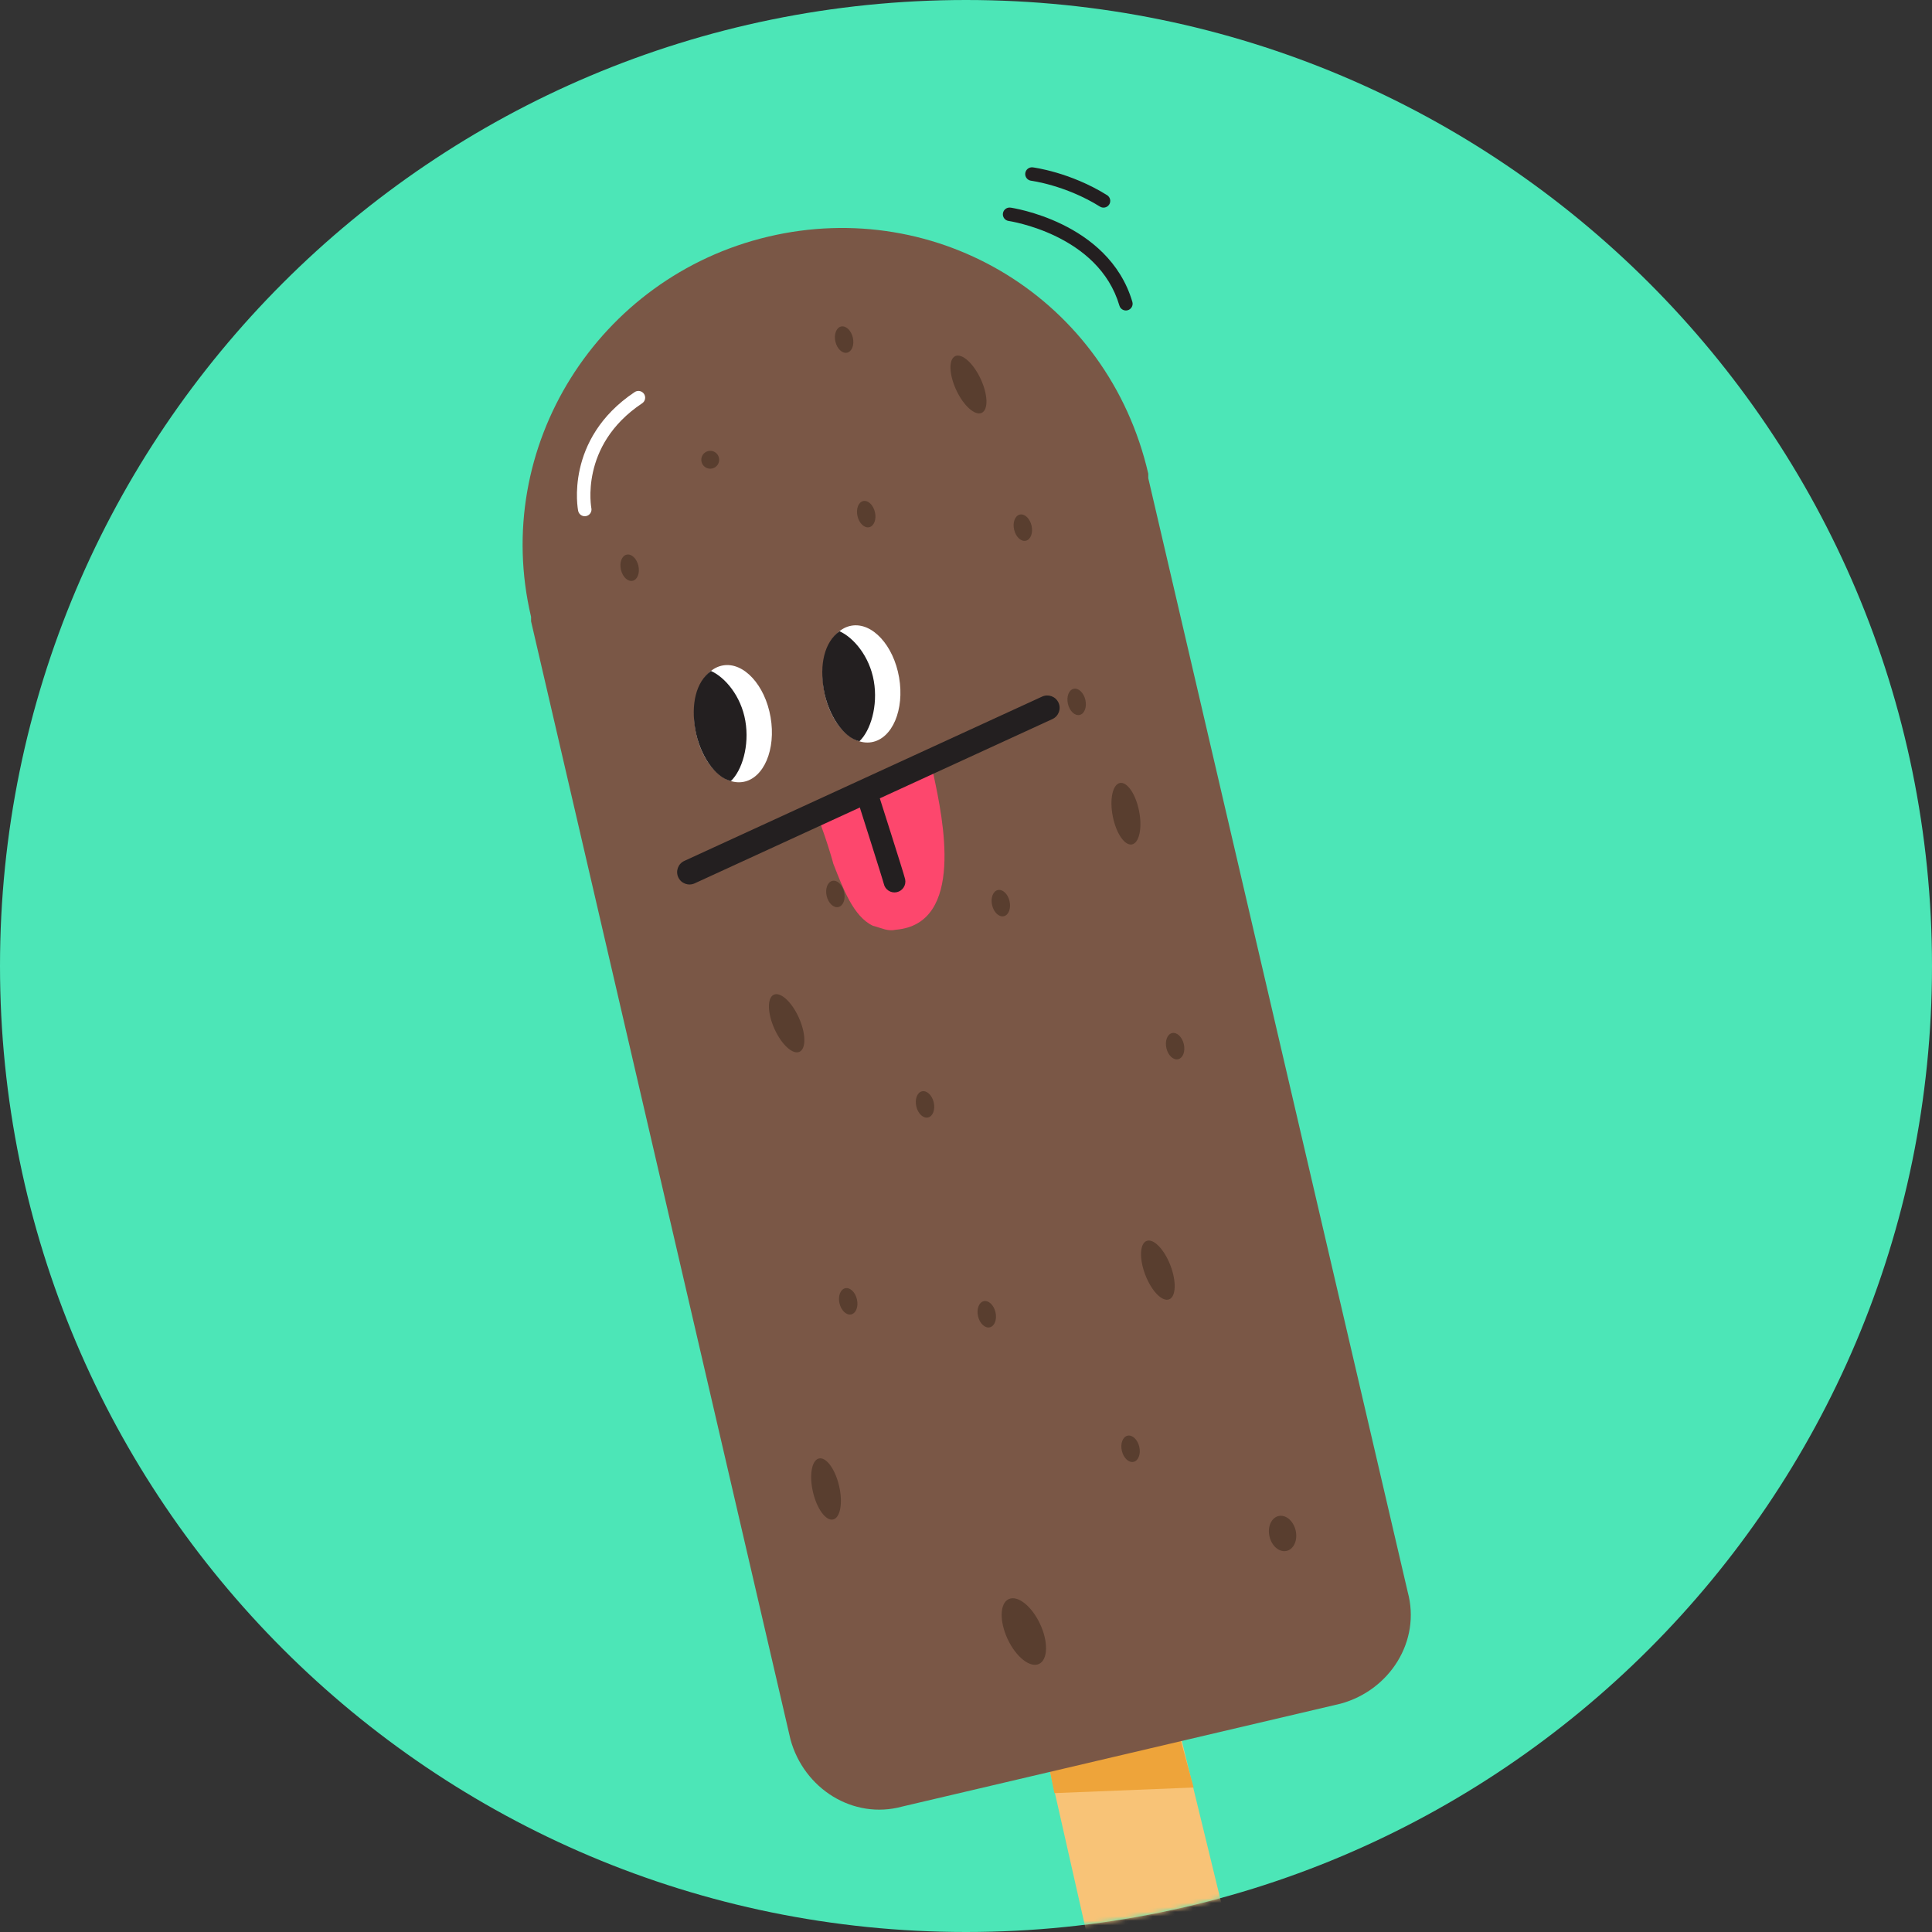 <svg width="430" height="430" viewBox="0 0 430 430" fill="none" xmlns="http://www.w3.org/2000/svg">
<rect x="0" y="0" width="430" height="430" fill="#333333" stroke="none"/>
<path d="M430 215C430 333.741 333.741 430 215 430C96.259 430 0 333.741 0 215C0 96.259 96.259 0 215 0C333.741 0 430 96.259 430 215Z" fill="#4CE6B7"/>
<mask id="mask0" mask-type="alpha" maskUnits="userSpaceOnUse" x="0" y="0" width="430" height="430">
<path d="M430 215C430 333.741 333.741 430 215 430C96.259 430 0 333.741 0 215C0 96.259 96.259 0 215 0C333.741 0 430 96.259 430 215Z" fill="#4CE6B7"/>
</mask>
<g mask="url(#mask0)">
<path d="M290.768 501.355L259.55 508.59L233.668 394.113L262.896 386.879L290.768 501.355Z" fill="#F8C377"/>
<path d="M233.668 394.114L262.682 386.894L265.669 397.843L234.663 399.091L233.668 394.114Z" fill="#EEA43A"/>
<path d="M255.57 105.434C246.611 66.611 208.784 43.716 170.957 52.675C133.13 61.634 109.239 99.461 118.198 137.288V138.283L175.934 387.145C178.92 398.095 189.87 405.063 200.82 402.077L298.374 379.182C309.324 376.195 316.292 365.245 313.306 354.295L255.57 106.429C255.57 105.434 255.57 105.434 255.57 105.434Z" fill="#7A5746"/>
<path d="M218.502 91.888C219.995 91.189 219.884 87.797 218.253 84.311C216.622 80.826 214.089 78.567 212.595 79.266C211.102 79.965 211.213 83.357 212.844 86.842C214.475 90.328 217.008 92.587 218.502 91.888Z" fill="#593E2F"/>
<path d="M177.929 234.103C179.435 233.429 179.38 230.035 177.807 226.522C176.234 223.01 173.739 220.709 172.233 221.383C170.728 222.057 170.783 225.451 172.356 228.963C173.929 232.476 176.424 234.777 177.929 234.103Z" fill="#593E2F"/>
<path d="M251.934 187.944C253.553 187.627 254.266 184.309 253.526 180.532C252.787 176.755 250.876 173.95 249.257 174.267C247.638 174.584 246.925 177.903 247.665 181.679C248.404 185.456 250.315 188.261 251.934 187.944Z" fill="#593E2F"/>
<path d="M185.425 338.185C187.031 337.812 187.628 334.471 186.757 330.722C185.887 326.973 183.879 324.237 182.272 324.61C180.666 324.983 180.069 328.324 180.939 332.073C181.81 335.822 183.818 338.558 185.425 338.185Z" fill="#593E2F"/>
<path d="M260.208 289.196C261.747 288.603 261.873 285.211 260.489 281.62C259.105 278.029 256.736 275.599 255.197 276.192C253.658 276.785 253.532 280.177 254.916 283.768C256.3 287.359 258.669 289.789 260.208 289.196Z" fill="#593E2F"/>
<path d="M231.251 370.338C233.243 369.406 233.347 365.421 231.483 361.437C229.619 357.453 226.493 354.979 224.501 355.911C222.509 356.843 222.406 360.828 224.269 364.812C226.133 368.796 229.259 371.27 231.251 370.338Z" fill="#593E2F"/>
<path d="M158.526 104.269C159.597 104.02 160.263 102.951 160.015 101.879C159.766 100.808 158.696 100.142 157.625 100.39C156.554 100.639 155.887 101.709 156.136 102.78C156.385 103.851 157.454 104.518 158.526 104.269Z" fill="#593E2F"/>
<path d="M240.302 159.124C241.373 158.875 241.939 157.371 241.566 155.764C241.193 154.158 240.022 153.057 238.951 153.306C237.88 153.554 237.314 155.058 237.687 156.665C238.06 158.271 239.231 159.372 240.302 159.124Z" fill="#593E2F"/>
<path d="M193.468 117.339C194.539 117.091 195.105 115.587 194.732 113.98C194.359 112.373 193.188 111.273 192.117 111.521C191.046 111.77 190.48 113.274 190.853 114.881C191.226 116.487 192.397 117.588 193.468 117.339Z" fill="#593E2F"/>
<path d="M228.326 120.348C229.397 120.099 229.962 118.595 229.589 116.989C229.216 115.382 228.046 114.281 226.974 114.53C225.903 114.779 225.338 116.283 225.711 117.889C226.084 119.496 227.254 120.597 228.326 120.348Z" fill="#593E2F"/>
<path d="M140.816 129.265C141.887 129.016 142.453 127.512 142.08 125.906C141.706 124.299 140.536 123.198 139.465 123.447C138.394 123.696 137.828 125.2 138.201 126.806C138.574 128.413 139.745 129.514 140.816 129.265Z" fill="#593E2F"/>
<path d="M188.548 78.494C189.619 78.245 190.185 76.741 189.812 75.134C189.439 73.528 188.268 72.427 187.197 72.676C186.126 72.924 185.56 74.428 185.933 76.035C186.306 77.642 187.477 78.742 188.548 78.494Z" fill="#593E2F"/>
<path d="M223.425 203.918C224.496 203.67 225.062 202.166 224.689 200.559C224.316 198.952 223.145 197.852 222.074 198.1C221.003 198.349 220.437 199.853 220.81 201.46C221.183 203.066 222.354 204.167 223.425 203.918Z" fill="#593E2F"/>
<path d="M186.605 201.874C187.676 201.626 188.242 200.122 187.869 198.515C187.496 196.909 186.325 195.808 185.254 196.056C184.183 196.305 183.617 197.809 183.99 199.416C184.363 201.022 185.534 202.123 186.605 201.874Z" fill="#593E2F"/>
<path d="M206.554 248.713C207.625 248.465 208.191 246.961 207.818 245.354C207.445 243.747 206.274 242.647 205.203 242.895C204.132 243.144 203.566 244.648 203.939 246.255C204.312 247.861 205.483 248.962 206.554 248.713Z" fill="#593E2F"/>
<path d="M220.298 295.419C221.369 295.171 221.935 293.667 221.562 292.06C221.189 290.453 220.018 289.353 218.947 289.601C217.876 289.85 217.31 291.354 217.683 292.961C218.056 294.567 219.227 295.668 220.298 295.419Z" fill="#593E2F"/>
<path d="M262.216 235.749C263.287 235.5 263.853 233.996 263.48 232.389C263.107 230.783 261.936 229.682 260.865 229.931C259.794 230.179 259.228 231.683 259.601 233.29C259.974 234.896 261.145 235.997 262.216 235.749Z" fill="#593E2F"/>
<path d="M286.361 345.179C287.967 344.806 288.866 342.767 288.369 340.625C287.872 338.483 286.166 337.049 284.559 337.422C282.953 337.795 282.054 339.834 282.551 341.976C283.049 344.118 284.754 345.553 286.361 345.179Z" fill="#593E2F"/>
<path d="M189.46 292.54C190.531 292.291 191.097 290.787 190.724 289.18C190.351 287.574 189.18 286.473 188.109 286.722C187.038 286.97 186.472 288.474 186.845 290.081C187.219 291.687 188.389 292.788 189.46 292.54Z" fill="#593E2F"/>
<path d="M252.302 325.358C253.373 325.109 253.939 323.605 253.566 321.999C253.193 320.392 252.022 319.291 250.951 319.54C249.88 319.789 249.314 321.293 249.687 322.899C250.06 324.506 251.231 325.607 252.302 325.358Z" fill="#593E2F"/>
<path fill-rule="evenodd" clip-rule="evenodd" d="M143.342 87.678C143.801 88.367 143.615 89.299 142.925 89.758C135.825 94.492 133.033 100.358 131.985 105.015C131.458 107.358 131.37 109.406 131.414 110.863C131.436 111.59 131.49 112.166 131.538 112.552C131.561 112.746 131.583 112.891 131.599 112.985C131.606 113.031 131.612 113.065 131.616 113.084L131.619 113.103C131.781 113.915 131.254 114.705 130.442 114.867C129.63 115.029 128.84 114.503 128.677 113.69L130.148 113.396C128.677 113.69 128.677 113.689 128.677 113.689L128.676 113.686L128.675 113.681L128.673 113.667L128.664 113.621C128.657 113.584 128.648 113.533 128.638 113.467C128.616 113.337 128.589 113.152 128.56 112.918C128.503 112.449 128.44 111.781 128.415 110.952C128.366 109.298 128.465 106.991 129.058 104.357C130.25 99.059 133.43 92.483 141.261 87.262C141.951 86.802 142.882 86.989 143.342 87.678Z" fill="white"/>
<path fill-rule="evenodd" clip-rule="evenodd" d="M223.218 47.483C223.336 46.663 224.095 46.093 224.915 46.211L224.703 47.696C224.915 46.211 224.916 46.211 224.917 46.211L224.919 46.211L224.924 46.212L224.94 46.214L224.994 46.222C225.04 46.23 225.105 46.24 225.189 46.254C225.356 46.282 225.597 46.325 225.902 46.385C226.512 46.506 227.38 46.696 228.435 46.977C230.54 47.54 233.404 48.473 236.437 49.957C242.482 52.915 249.37 58.156 252.024 67.181C252.258 67.976 251.803 68.81 251.008 69.043C250.213 69.277 249.38 68.823 249.146 68.028C246.823 60.13 240.77 55.417 235.118 52.651C232.303 51.273 229.63 50.402 227.66 49.876C226.677 49.613 225.874 49.438 225.321 49.328C225.045 49.274 224.831 49.236 224.69 49.212C224.619 49.2 224.567 49.192 224.533 49.187L224.497 49.181L224.491 49.18L224.491 49.18L224.49 49.18C223.671 49.063 223.101 48.303 223.218 47.483Z" fill="#231F20"/>
<path fill-rule="evenodd" clip-rule="evenodd" d="M228.191 38.551C228.294 37.729 229.044 37.146 229.866 37.249L229.68 38.737C229.866 37.249 229.865 37.249 229.866 37.249L229.87 37.25L229.877 37.251L229.901 37.254C229.92 37.256 229.947 37.26 229.981 37.265C230.049 37.274 230.147 37.289 230.272 37.308C230.523 37.348 230.883 37.41 231.338 37.499C232.247 37.678 233.535 37.968 235.077 38.417C238.155 39.315 242.273 40.857 246.402 43.438C247.104 43.877 247.318 44.803 246.879 45.505C246.44 46.208 245.514 46.421 244.812 45.982C240.978 43.586 237.131 42.142 234.237 41.297C232.793 40.876 231.592 40.606 230.759 40.443C230.343 40.361 230.019 40.306 229.803 40.272C229.695 40.254 229.614 40.242 229.562 40.235L229.505 40.227L229.494 40.226C229.494 40.226 229.494 40.226 229.494 40.226M228.191 38.551C228.089 39.373 228.672 40.123 229.494 40.226L228.191 38.551Z" fill="#231F20"/>
<path d="M165.392 174.033C160.778 174.831 156.034 169.672 154.797 162.511C153.56 155.35 156.298 148.898 160.913 148.101C165.527 147.304 170.27 152.463 171.507 159.624C172.744 166.785 170.006 173.236 165.392 174.033Z" fill="white"/>
<path d="M158.233 149.335C161.338 150.711 164.925 154.871 165.887 160.441C166.849 166.011 165.134 171.497 162.669 173.835C159.077 173.014 155.71 167.936 154.747 162.366C153.785 156.796 154.84 151.833 158.233 149.335Z" fill="#231F20"/>
<path d="M193.994 165.186C189.379 165.983 184.636 160.824 183.399 153.663C182.162 146.502 184.9 140.051 189.514 139.254C194.128 138.457 198.872 143.616 200.109 150.777C201.346 157.938 198.608 164.389 193.994 165.186Z" fill="white"/>
<path d="M186.834 140.488C189.94 141.863 193.527 146.024 194.489 151.594C195.451 157.164 193.735 162.649 191.271 164.987C187.679 164.167 184.311 159.088 183.349 153.518C182.387 147.948 183.442 142.986 186.834 140.488Z" fill="#231F20"/>
<path d="M180.984 180.399C181.924 180.199 185.26 191.274 185.46 192.214C187.598 197.652 189.936 204.029 194.293 206.049C196.372 206.589 197.511 207.329 199.391 206.93C214.824 205.614 209.831 182.124 207.833 172.728C207.833 172.728 206.835 168.03 207.035 168.969C208.174 169.709 181.924 180.199 180.984 180.399Z" fill="#FD476D"/>
<path fill-rule="evenodd" clip-rule="evenodd" d="M235.587 156.392C236.221 157.773 235.616 159.405 234.236 160.039L154.606 196.606C153.225 197.24 151.593 196.635 150.959 195.255C150.325 193.874 150.93 192.242 152.31 191.608L231.94 155.041C233.321 154.407 234.953 155.012 235.587 156.392Z" fill="#231F20"/>
<path fill-rule="evenodd" clip-rule="evenodd" d="M192.268 174.552C193.545 174.144 194.911 174.848 195.319 176.126L193.006 176.864L190.694 177.602C190.286 176.325 190.991 174.959 192.268 174.552ZM193.006 176.864C190.694 177.602 190.694 177.602 190.694 177.602L190.946 178.394C191.107 178.898 191.337 179.62 191.614 180.489C192.168 182.227 192.908 184.554 193.654 186.911C194.4 189.267 195.152 191.65 195.729 193.502C196.018 194.428 196.261 195.216 196.438 195.8C196.593 196.31 196.67 196.579 196.695 196.668C196.703 196.693 196.706 196.703 196.705 196.701C196.984 198.012 198.273 198.849 199.584 198.571C200.896 198.292 201.733 197.003 201.454 195.691C201.373 195.312 200.912 193.816 200.364 192.057C199.783 190.195 199.029 187.804 198.282 185.445C197.535 183.085 196.794 180.756 196.24 179.016C195.963 178.146 195.733 177.424 195.572 176.918L195.319 176.126C195.319 176.125 195.319 176.126 193.006 176.864Z" fill="#231F20"/>
</g>
</svg>
